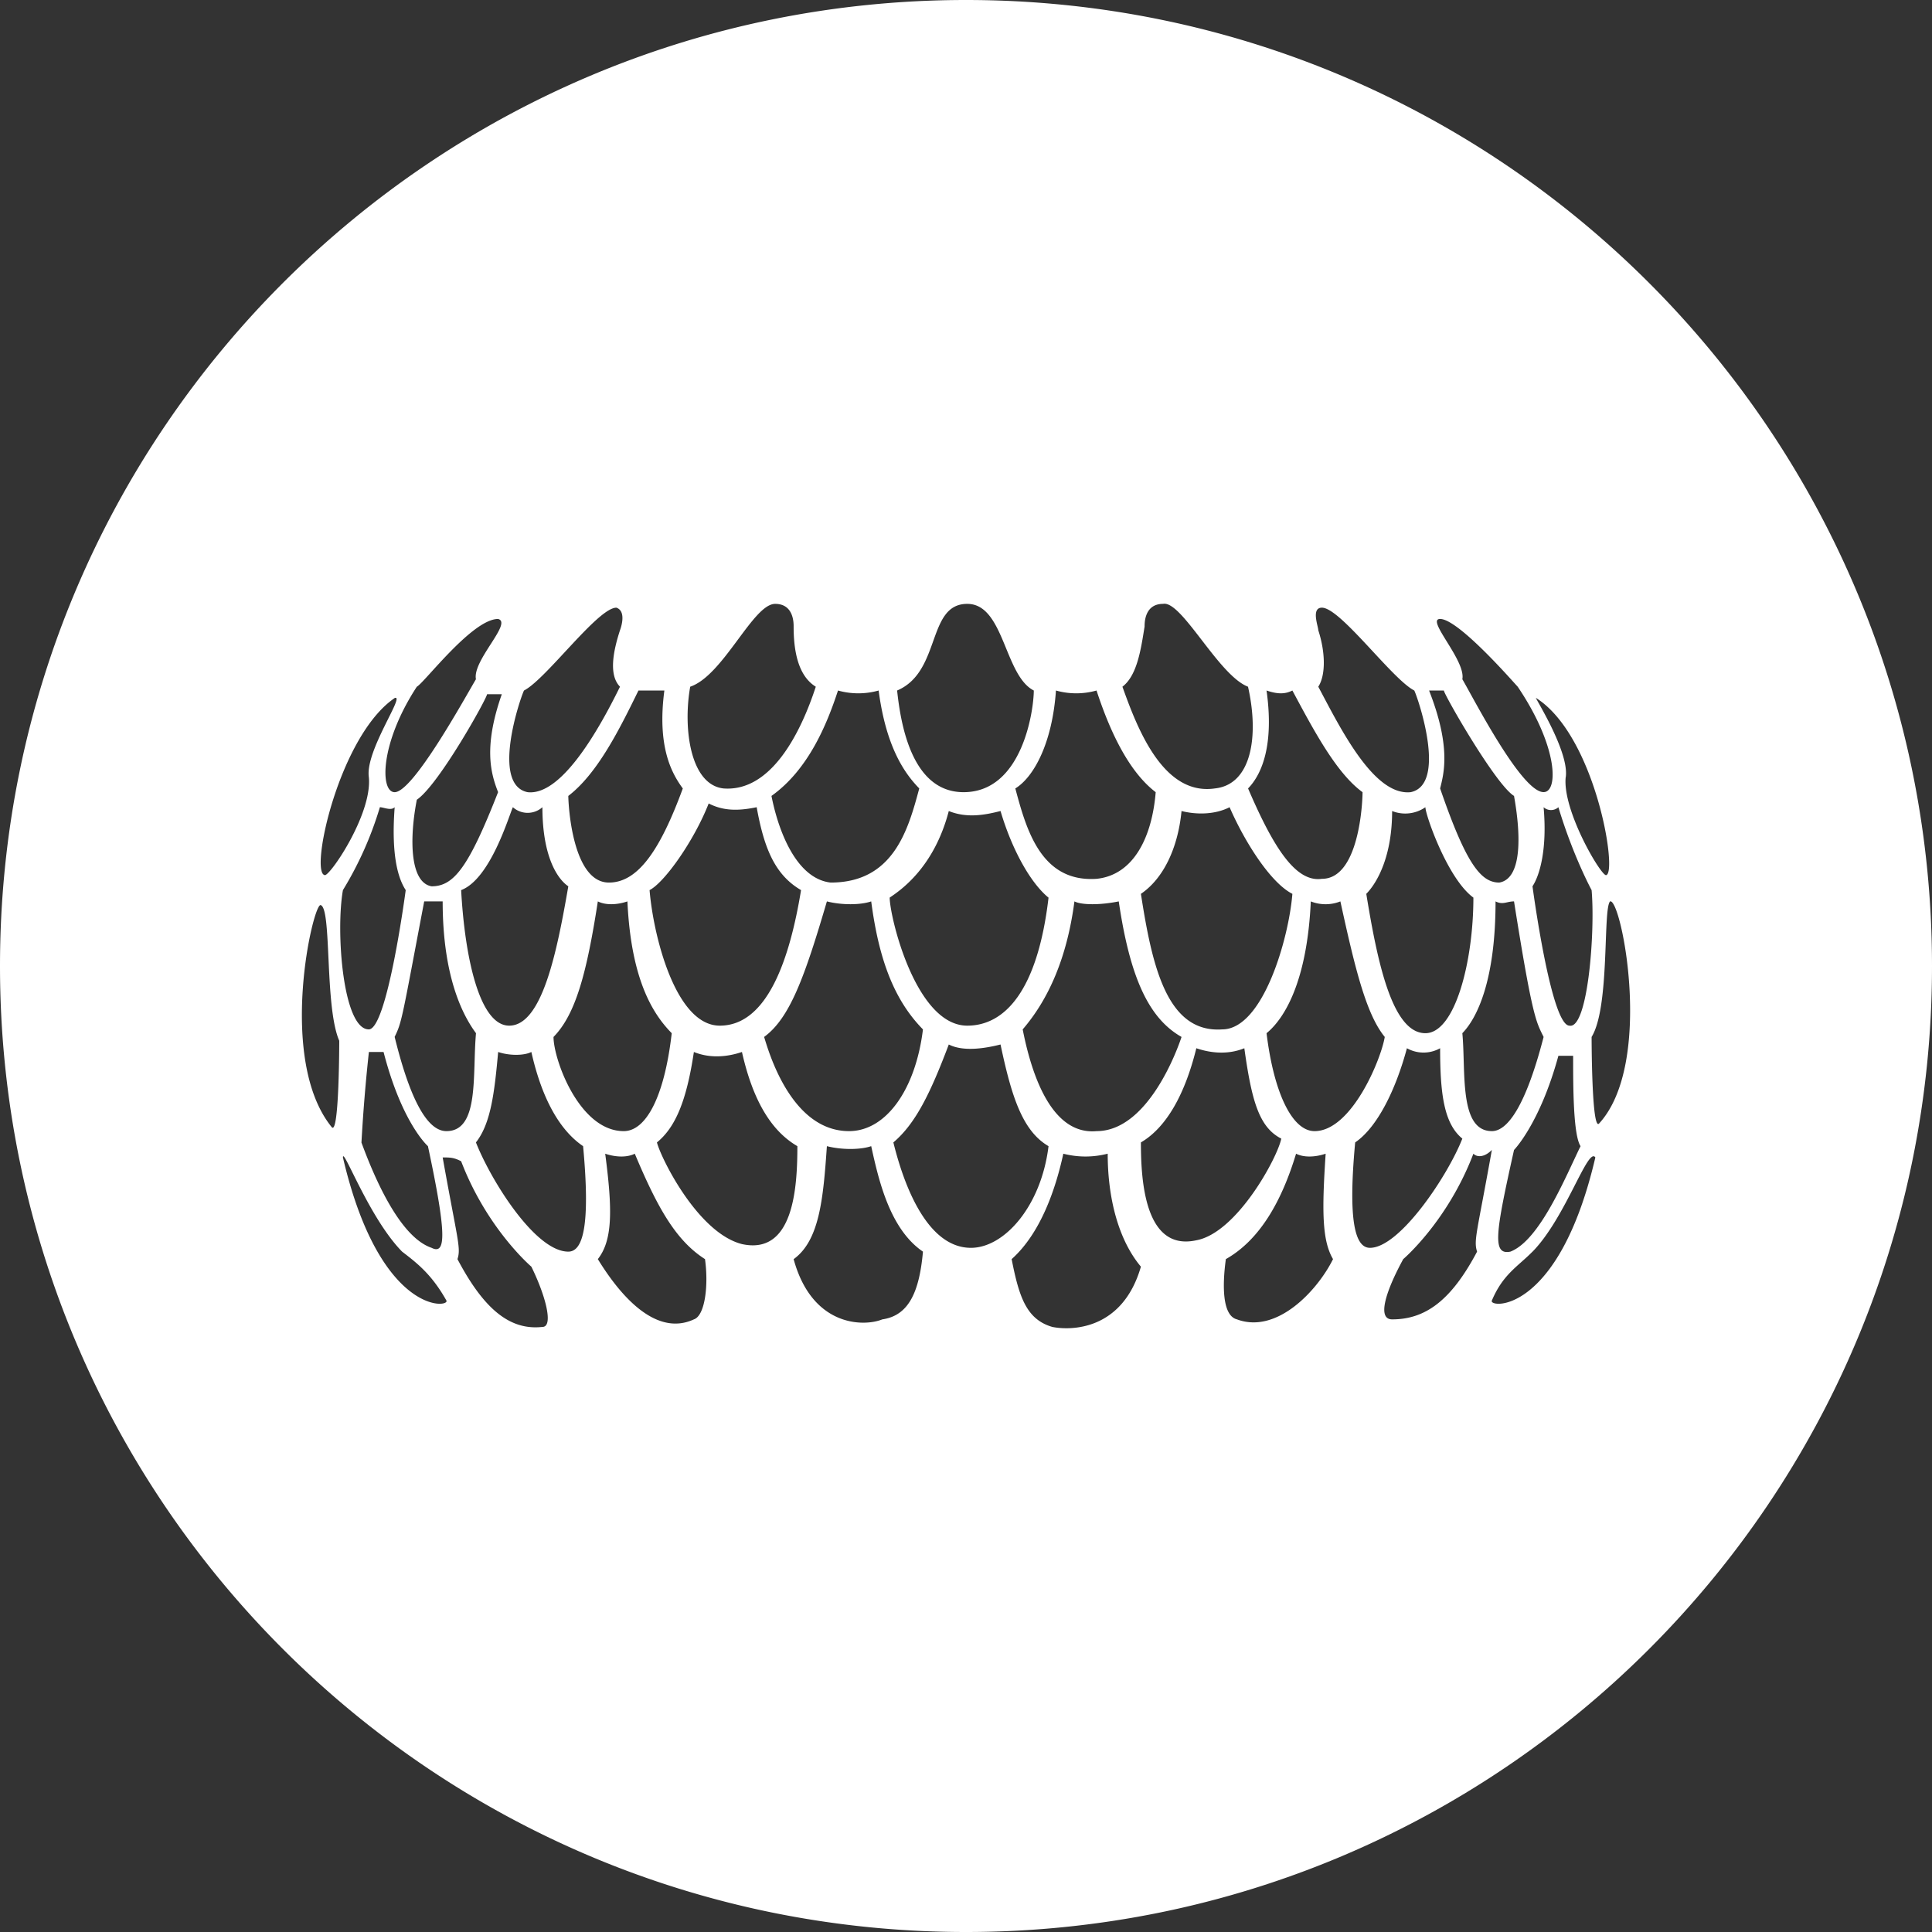 <svg height="32" width="32" xmlns="http://www.w3.org/2000/svg"><rect width="100%" height="100%" fill="#333333" stroke="none"/><path d="M16 32C7.163 32 0 24.837 0 16S7.163 0 16 0s16 7.163 16 16-7.163 16-16 16zm-.285-18.567c-.244.935-.795 1.31-.979 1.434 0 .312.429 2.121 1.285 2.121.612 0 1.163-.561 1.346-2.12-.306-.25-.611-.811-.795-1.435-.245.062-.55.125-.857 0zm-.918 5.489c.123.499.49 1.746 1.285 1.746.551 0 1.163-.686 1.285-1.684-.428-.25-.611-.81-.795-1.684-.245.062-.612.125-.857 0-.306.81-.55 1.31-.918 1.622zm-4.895 1.933c.306.5.918 1.31 1.591.998.184-.062.245-.561.184-.998-.49-.312-.796-.873-1.163-1.746-.122.062-.306.062-.49 0 .123.935.123 1.434-.122 1.746zm-2.57-1.684c.245 1.372.306 1.497.245 1.684.428.811.857 1.185 1.407 1.123.184 0 .062-.499-.183-.998 0 0-.734-.624-1.163-1.746-.122-.063-.183-.063-.306-.063zm-1.652 0c0-.187.429.998.98 1.56.244.187.489.374.734.81.06.125-1.102.25-1.714-2.37zm7.465 1.684c.306 1.123 1.163 1.123 1.469.998.428-.062.612-.436.673-1.122-.55-.375-.734-1.186-.857-1.747-.183.062-.49.062-.734 0-.061.873-.122 1.56-.55 1.871zm-5.262-1.933c.245.623.98 1.809 1.53 1.809.245 0 .367-.437.245-1.747-.368-.25-.674-.748-.857-1.56-.122.063-.367.063-.55 0-.062.687-.123 1.186-.368 1.498zm-1.897 0c.184.499.612 1.56 1.163 1.746.245.125.245-.25-.061-1.684 0 0-.429-.374-.735-1.56H6.11a28.168 28.168 0 00-.123 1.498zm4.895 0c.062.25.673 1.497 1.408 1.684.856.187.918-.936.918-1.622-.429-.25-.735-.748-.918-1.56-.184.063-.49.125-.796 0-.122.812-.306 1.248-.612 1.498zm-.55-.187c.367 0 .673-.562.795-1.622-.306-.312-.673-.873-.734-2.183-.184.062-.367.062-.49 0-.183 1.185-.367 1.871-.734 2.245 0 .374.428 1.56 1.163 1.56zm-3.794-1.56c.306 1.248.612 1.56.857 1.56.55 0 .428-.936.49-1.622-.185-.25-.552-.873-.552-2.183h-.306c-.367 1.933-.367 1.996-.49 2.245zm-1.224-2.183c-.122-.062-.734 2.557.184 3.68.122.125.122-1.434.122-1.434-.245-.562-.122-2.183-.306-2.246zm7.343 2.183c.061.187.428 1.56 1.407 1.56.612 0 1.102-.687 1.224-1.685-.49-.498-.734-1.185-.857-2.12-.183.062-.49.062-.734 0-.367 1.247-.612 1.933-1.04 2.245zm-5.018-2.432c.061 1.122.306 2.245.796 2.245.55 0 .795-1.247.979-2.308-.184-.124-.429-.499-.429-1.31a.367.367 0 01-.489 0c-.061.125-.367 1.186-.857 1.373zm-1.53 2.307c.307 0 .612-2.307.612-2.307-.122-.187-.244-.562-.183-1.373-.061.063-.184 0-.245 0a5.84 5.84 0 01-.612 1.373c-.122.686 0 2.307.429 2.307zm4.651-2.307c.061.748.428 2.245 1.163 2.245.795 0 1.162-1.123 1.346-2.245-.429-.25-.612-.686-.735-1.373-.306.063-.55.063-.795-.062-.245.624-.734 1.31-.979 1.435zm.55-1.684c-.183-.25-.428-.687-.305-1.622h-.429c-.306.624-.673 1.372-1.162 1.746 0 .125.061 1.435.673 1.435.49 0 .857-.561 1.224-1.56zm-2.998-1.56h-.244c0 .063-.796 1.497-1.163 1.747-.122.623-.122 1.372.245 1.434.367 0 .612-.312 1.101-1.56-.122-.31-.245-.748.061-1.62zm-1.774.063c-.918.623-1.407 2.869-1.163 2.931.061.063.796-.998.735-1.622-.062-.436.611-1.372.428-1.31zm8.689 1.497c-.245-.25-.55-.687-.673-1.622a1.24 1.24 0 01-.673 0c-.184.561-.49 1.31-1.102 1.746.123.624.429 1.373.98 1.435 1.04 0 1.284-.873 1.468-1.56zm-8.322-1.685c-.612.936-.612 1.747-.367 1.747.306 0 1.162-1.56 1.346-1.871-.061-.312.612-.936.367-.998-.428 0-1.224 1.06-1.346 1.122zm15.053 7.735c-.184.062-.368.062-.49 0-.245.81-.612 1.434-1.163 1.746-.06.437-.06.936.184.998.673.25 1.346-.499 1.591-.998-.184-.312-.184-.81-.122-1.746zm2.447 0c-.428 1.123-1.162 1.746-1.162 1.746-.306.562-.429.998-.184.998.55 0 .979-.312 1.407-1.122-.06-.188 0-.312.245-1.685-.122.125-.245.125-.306.063zm.98 1.622c.55-.562.917-1.747 1.04-1.56-.612 2.62-1.775 2.495-1.714 2.37.184-.436.428-.561.673-.81zm-7.038-1.622c-.244.062-.49.062-.734 0-.122.561-.367 1.31-.856 1.746.122.624.244.998.673 1.123.306.062 1.162.062 1.468-.998-.367-.437-.55-1.123-.55-1.871zm5.507-1.747a.562.562 0 01-.55 0c-.184.686-.49 1.31-.857 1.56-.122 1.31 0 1.746.245 1.746.49 0 1.285-1.185 1.53-1.809-.306-.25-.368-.748-.368-1.497zm2.203.125h-.244c-.306 1.123-.735 1.56-.735 1.56-.306 1.372-.367 1.746-.06 1.684.489-.188.917-1.248 1.162-1.747-.123-.187-.123-.998-.123-1.497zm-5.446-.125c-.306.125-.611.063-.795 0-.184.749-.49 1.31-.918 1.56 0 .623.061 1.809.918 1.621.673-.124 1.346-1.372 1.407-1.684-.367-.187-.49-.623-.612-1.497zm2.326-.187c-.306-.374-.49-1.122-.735-2.245a.664.664 0 01-.49 0c-.06 1.31-.427 1.933-.733 2.183.122.998.428 1.622.795 1.622.612 0 1.101-1.186 1.163-1.56zm2.141-2.245c-.122 0-.183.062-.306 0 0 1.31-.306 1.933-.55 2.183.06.624-.062 1.622.49 1.622.244 0 .55-.375.856-1.56-.123-.25-.184-.312-.49-2.245zm1.285 2.245s0 1.56.123 1.435c.917-.998.367-3.743.183-3.68-.122.125 0 1.746-.306 2.245zM18.53 14.93c-.306.062-.612.062-.734 0-.123.935-.429 1.622-.857 2.12.184.936.55 1.747 1.224 1.685.857 0 1.346-1.373 1.407-1.56-.55-.312-.856-.998-1.04-2.245zm5.079-1.56a.585.585 0 01-.551.063c0 .748-.245 1.185-.428 1.372.183 1.123.428 2.308.979 2.308.49 0 .795-1.185.795-2.246-.428-.311-.795-1.372-.795-1.497zm2.753 1.373s-.306-.562-.55-1.373a.183.183 0 01-.245 0c.061.687-.061 1.123-.184 1.31 0 0 .306 2.308.612 2.308.306.062.428-1.56.367-2.245zm-5.996-1.373c-.245.125-.551.125-.796.063-.061.624-.306 1.123-.673 1.372.184 1.185.428 2.308 1.346 2.245.673 0 1.102-1.496 1.163-2.245-.367-.187-.796-.873-1.04-1.435zm1.53 1.186c.611 0 .672-1.248.672-1.435-.428-.312-.795-.998-1.162-1.684-.122.062-.245.062-.428 0 .122.873-.062 1.372-.306 1.622.428.998.795 1.559 1.223 1.497zm1.957-1.497c.429 1.247.674 1.559.98 1.559.367-.062.367-.749.244-1.435-.306-.187-1.162-1.684-1.162-1.746h-.245c.367.935.245 1.372.183 1.622zm2.08-.188c-.06.562.613 1.685.674 1.622.184-.062-.184-2.308-1.163-2.931-.06-.063.551.873.49 1.31zm-7.77 1.685c.612-.063.918-.687.979-1.435-.49-.374-.796-1.123-.98-1.684a1.237 1.237 0 01-.672 0c-.061.873-.367 1.434-.673 1.622.183.686.428 1.559 1.346 1.497zm5.69-4.304c-.244 0 .429.686.368.998.183.312.979 1.87 1.346 1.87.245 0 .245-.748-.429-1.746-.06-.062-.979-1.122-1.285-1.122zm-13.584.187s.123-.312-.06-.374c-.307 0-1.163 1.185-1.53 1.372-.062.125-.551 1.56.06 1.684.551.062 1.163-.998 1.53-1.747-.183-.187-.122-.56 0-.935zm2.876-.062c0-.063 0-.375-.306-.375-.367 0-.856 1.185-1.407 1.372-.122.687 0 1.622.55 1.685.796.062 1.286-.936 1.53-1.685-.305-.187-.367-.623-.367-.997zm8.69.997c.366.687.917 1.81 1.529 1.747.612-.125.122-1.56.061-1.684-.367-.187-1.224-1.372-1.53-1.372-.183 0-.06.312-.06.374.122.374.122.748 0 .935zm-3.244 0c.245.687.673 1.81 1.53 1.685.612-.063.734-.874.55-1.685-.489-.187-1.1-1.434-1.407-1.372-.306 0-.306.312-.306.375-.06.374-.122.81-.367.997zm-2.57-1.372c-.673 0-.428 1.123-1.162 1.435.06.561.244 1.684 1.101 1.684.98 0 1.163-1.372 1.163-1.684-.49-.25-.49-1.435-1.102-1.435z" fill="#fff" fill-rule="evenodd"/></svg>